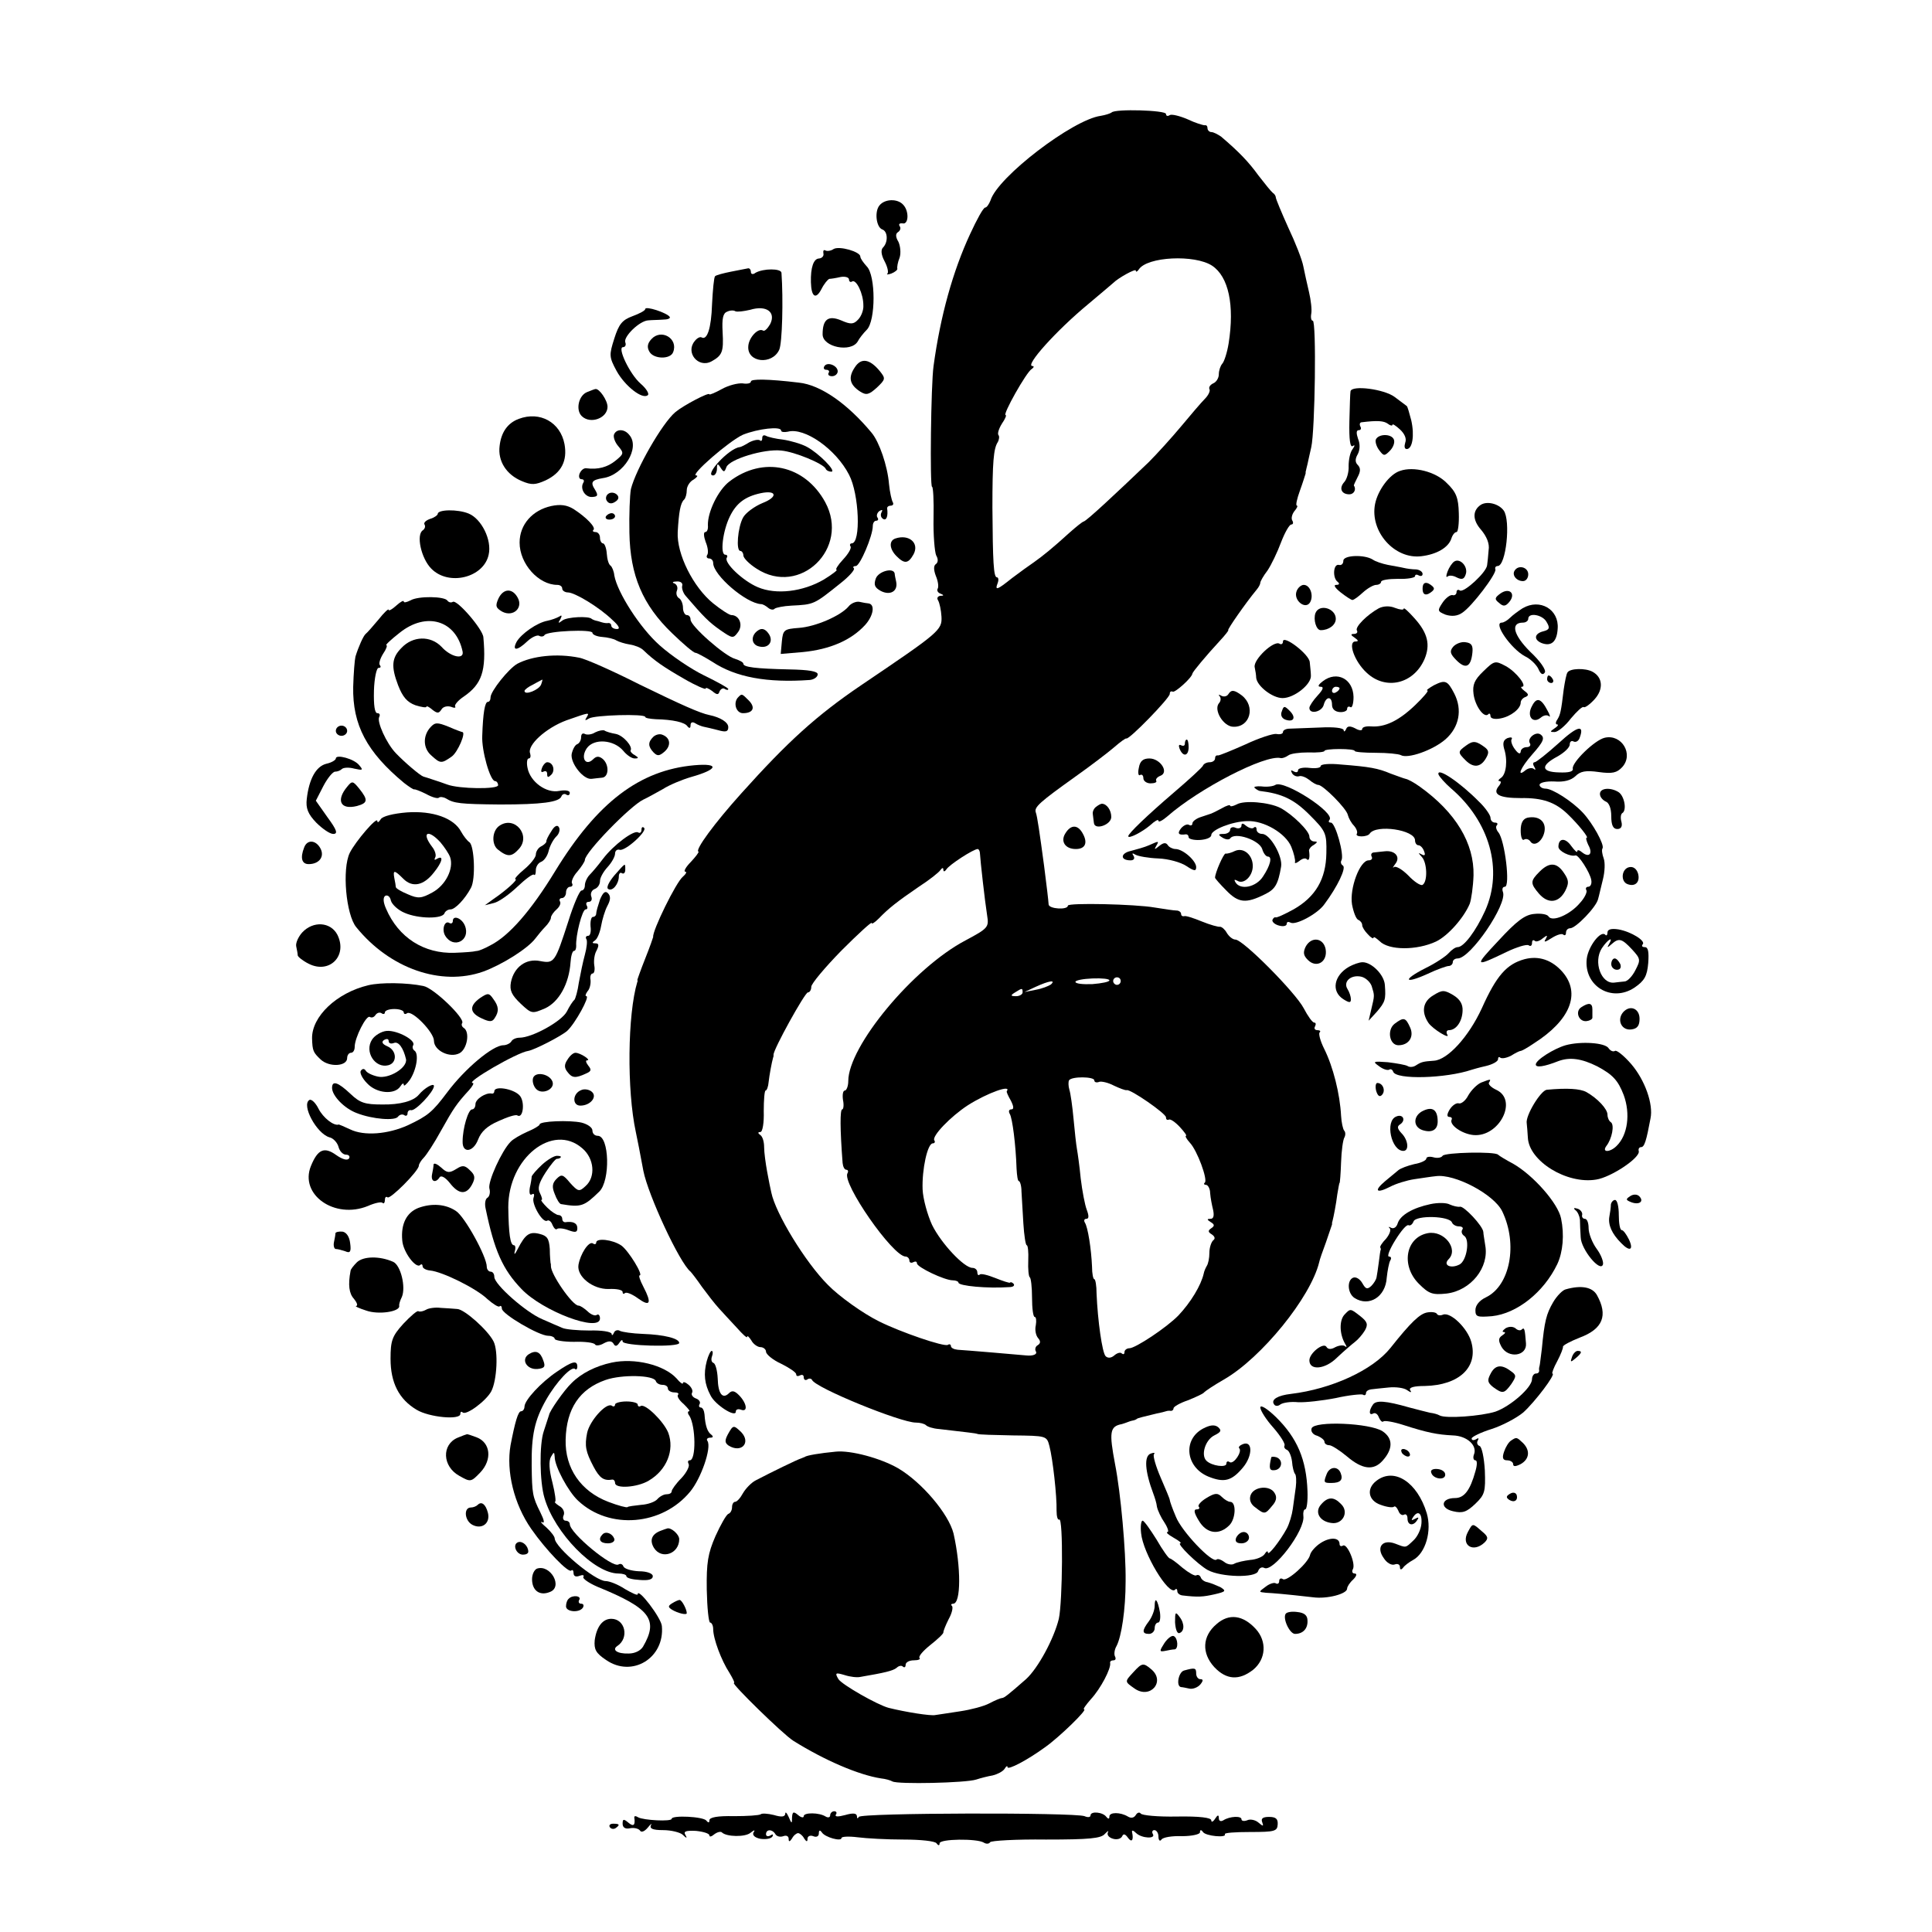 <?xml version="1.0" standalone="no"?>
<!DOCTYPE svg PUBLIC "-//W3C//DTD SVG 20010904//EN"
 "http://www.w3.org/TR/2001/REC-SVG-20010904/DTD/svg10.dtd">
<svg version="1.0" xmlns="http://www.w3.org/2000/svg"
 width="512pt" height="512pt" viewBox="0 0 512 512"
 preserveAspectRatio="xMidYMid meet">
<g transform="translate(0,512) scale(0.1,-0.1)"
fill="#000000" stroke="none">
<path d="M2946 4822 c-4 -3 -17 -7 -29 -9 -74 -10 -273 -162 -292 -224 -4 -10
-10 -19 -14 -19 -5 0 -22 -31 -40 -70 -46 -99 -79 -218 -97 -350 -7 -50 -10
-320 -4 -320 3 0 5 -37 4 -82 -1 -46 3 -91 7 -100 6 -10 5 -19 -1 -23 -6 -4
-6 -15 0 -31 6 -14 8 -29 5 -34 -3 -5 1 -11 7 -13 10 -4 10 -6 0 -6 -7 -1 -10
-6 -6 -12 4 -7 8 -26 9 -43 2 -36 -6 -42 -213 -182 -118 -80 -194 -149 -317
-286 -72 -80 -124 -151 -114 -155 2 -1 -7 -13 -20 -27 -14 -14 -20 -26 -15
-26 5 0 2 -6 -6 -13 -18 -14 -82 -145 -79 -160 0 -1 -9 -27 -21 -57 -12 -30
-21 -56 -21 -57 1 -2 1 -4 0 -5 -26 -86 -28 -287 -4 -398 5 -25 10 -48 20
-103 13 -65 96 -244 125 -267 3 -3 17 -21 30 -40 14 -19 34 -45 45 -57 11 -12
32 -35 48 -52 15 -17 27 -28 27 -24 0 5 5 0 11 -9 5 -10 17 -18 24 -18 8 0 15
-6 15 -12 0 -7 18 -22 40 -32 22 -11 40 -23 40 -28 0 -5 4 -6 10 -3 6 3 10 1
10 -5 0 -6 4 -9 9 -6 5 4 11 3 13 -1 9 -21 235 -113 275 -113 11 0 23 -3 27
-7 4 -4 19 -9 34 -10 76 -9 97 -11 102 -13 3 -2 45 -3 94 -4 89 -1 90 -1 97
-28 9 -34 20 -133 19 -171 0 -16 3 -26 7 -24 11 7 9 -218 -1 -263 -13 -53 -55
-131 -87 -160 -48 -42 -58 -50 -64 -50 -3 0 -18 -6 -33 -14 -15 -8 -50 -17
-77 -21 -28 -4 -57 -9 -66 -10 -12 -3 -80 8 -124 19 -30 8 -123 61 -133 76
-10 17 -8 18 16 11 15 -5 34 -7 42 -5 64 11 86 16 96 24 6 6 14 7 17 3 4 -3 7
-1 7 5 0 7 10 12 22 12 12 0 18 3 15 6 -4 4 9 19 29 35 19 15 35 30 34 33 0 4
6 19 14 35 9 16 12 31 9 35 -4 3 -2 6 3 6 21 0 21 97 1 186 -13 52 -84 136
-147 173 -47 27 -126 48 -165 44 -42 -4 -78 -10 -82 -14 -2 -1 -6 -2 -10 -4
-8 -2 -78 -36 -120 -58 -12 -6 -27 -22 -34 -34 -7 -13 -16 -23 -21 -23 -4 0
-8 -6 -8 -14 0 -8 -4 -16 -10 -18 -5 -2 -20 -28 -34 -59 -20 -46 -24 -70 -23
-142 1 -48 5 -87 9 -87 4 0 8 -8 8 -17 0 -26 22 -84 43 -116 9 -15 15 -27 12
-27 -9 0 130 -136 157 -153 83 -52 174 -91 233 -100 11 -1 25 -5 30 -8 14 -8
195 -4 222 5 12 4 32 9 44 11 12 3 26 10 31 17 4 7 8 10 8 5 0 -9 52 18 100
53 38 27 113 100 103 100 -4 0 5 12 18 27 26 28 54 82 51 96 -1 4 3 7 9 7 5 0
7 4 4 10 -3 5 -2 18 4 28 13 25 24 96 24 172 1 79 -13 234 -28 310 -16 85 -14
100 18 106 4 1 9 3 12 4 3 1 10 4 15 5 6 1 11 3 13 5 2 2 19 6 52 14 11 2 22
5 25 6 3 1 8 2 13 1 4 0 7 3 7 7 0 4 17 14 38 21 20 8 39 17 42 20 3 4 27 20
55 36 98 57 228 216 251 310 1 6 9 29 18 53 8 23 15 44 16 47 0 3 0 6 1 8 3
11 10 47 13 72 3 17 5 30 6 30 1 0 3 25 4 55 1 30 5 60 9 66 3 6 3 14 -1 18
-3 4 -7 21 -8 39 -3 58 -21 130 -45 178 -10 20 -15 39 -12 43 4 3 1 6 -6 6 -7
0 -9 5 -6 10 3 6 2 10 -2 10 -5 0 -17 17 -28 38 -22 42 -161 182 -181 182 -7
0 -17 8 -23 18 -5 9 -13 16 -18 16 -4 -1 -26 5 -48 14 -22 9 -43 16 -47 14 -5
-1 -8 2 -8 6 0 5 -6 9 -12 9 -7 0 -33 4 -58 8 -51 9 -230 13 -230 5 0 -12 -50
-9 -51 3 -1 14 -5 47 -12 102 -12 89 -18 131 -22 142 -5 14 10 27 105 95 41
29 88 65 103 78 16 14 30 24 32 23 7 -4 115 107 115 118 0 6 3 8 8 6 6 -3 51
37 52 48 1 5 36 47 72 86 15 16 25 29 23 29 -4 0 46 72 75 107 6 7 10 15 10
19 0 3 8 18 19 32 10 15 26 48 36 75 10 26 22 47 27 47 5 0 6 5 3 10 -4 6 -1
17 5 25 7 8 10 15 7 15 -4 0 0 18 8 40 8 22 14 42 15 45 0 3 0 6 1 8 0 1 2 9
4 17 2 8 6 29 10 45 10 44 14 335 4 335 -4 0 -6 8 -4 19 2 10 -1 36 -6 57 -5
22 -12 52 -15 68 -3 17 -21 63 -40 103 -18 40 -33 76 -33 80 0 3 -3 9 -8 12
-4 3 -21 24 -38 46 -26 36 -52 63 -99 103 -9 6 -20 12 -26 12 -5 0 -10 5 -10
10 0 6 -3 9 -7 8 -5 0 -25 6 -46 16 -21 9 -42 14 -47 11 -6 -4 -10 -2 -10 3 0
10 -135 14 -144 4z m266 -406 c44 -29 60 -105 44 -206 -4 -25 -12 -49 -17 -54
-5 -6 -9 -18 -9 -28 0 -10 -7 -21 -15 -24 -8 -4 -12 -10 -10 -15 3 -4 -2 -16
-12 -26 -10 -10 -38 -43 -63 -73 -25 -30 -64 -73 -86 -95 -91 -87 -164 -155
-172 -157 -4 -1 -20 -14 -37 -29 -45 -41 -71 -62 -95 -79 -12 -8 -38 -27 -58
-42 -40 -32 -46 -34 -38 -13 3 8 2 15 -2 15 -9 0 -11 41 -12 185 0 120 3 156
14 173 4 7 5 16 2 19 -3 4 1 17 9 30 9 13 13 23 10 23 -9 0 55 114 69 122 6 4
7 8 2 8 -21 0 63 94 149 165 33 28 62 52 65 55 14 14 60 39 60 33 0 -5 4 -3 8
3 22 34 148 40 194 10z m-615 -1558 c1 -19 13 -126 19 -164 5 -31 3 -34 -57
-66 -139 -73 -311 -281 -311 -373 0 -14 -5 -25 -9 -25 -5 0 -7 -11 -5 -25 3
-14 1 -25 -2 -25 -6 0 -6 -51 1 -142 1 -10 5 -18 10 -18 4 0 6 -4 3 -9 -16
-25 120 -221 154 -221 5 0 10 -5 10 -11 0 -5 5 -7 10 -4 6 3 10 2 10 -3 0 -10
73 -45 95 -45 8 0 15 -3 15 -6 0 -9 78 -16 134 -12 11 0 16 4 12 9 -4 4 -8 5
-9 3 -1 -2 -19 4 -39 12 -20 8 -39 13 -42 9 -3 -3 -6 0 -6 6 0 7 -6 12 -13 12
-22 0 -83 65 -107 114 -12 26 -24 69 -25 94 -2 53 13 122 27 122 5 0 7 4 4 8
-7 11 43 63 89 93 52 33 117 56 103 37 -1 -2 4 -13 11 -25 8 -16 8 -23 1 -23
-6 0 -8 -5 -4 -12 7 -11 16 -83 18 -145 1 -18 3 -33 6 -33 3 0 7 -12 7 -27 1
-16 3 -54 5 -85 2 -32 6 -58 9 -58 3 0 5 -18 4 -40 -1 -23 1 -43 4 -45 3 -1 6
-26 6 -54 0 -28 3 -51 7 -51 4 0 5 -10 3 -22 -3 -12 0 -27 6 -34 7 -8 7 -14
-1 -19 -6 -3 -8 -11 -5 -16 5 -8 -7 -13 -26 -11 -9 1 -162 14 -181 15 -10 1
-18 5 -18 10 0 4 -4 6 -8 3 -10 -6 -126 34 -182 62 -41 20 -106 66 -136 97
-60 60 -139 190 -150 245 -2 8 -7 33 -11 55 -4 22 -8 51 -8 65 0 14 -4 28 -10
32 -7 5 -7 8 0 8 6 0 10 25 9 55 0 30 2 55 5 55 3 0 7 10 8 23 2 18 8 51 12
65 1 1 1 4 1 7 -1 13 83 165 91 165 5 0 9 7 9 15 0 8 36 51 80 96 44 44 80 77
80 73 0 -4 8 1 19 12 26 27 49 45 106 84 28 18 53 38 57 44 5 7 8 7 8 1 0 -6
4 -5 8 1 7 12 72 54 83 54 3 0 6 -6 6 -12z m343 -336 c0 -4 -20 -8 -45 -10
-25 -1 -45 1 -45 6 0 4 20 8 45 9 25 1 45 -1 45 -5z m30 -2 c0 -5 -4 -10 -10
-10 -5 0 -10 5 -10 10 0 6 5 10 10 10 6 0 10 -4 10 -10z m-185 -9 c-6 -4 -23
-11 -40 -14 l-30 -6 30 14 c35 16 54 19 40 6z m-75 -21 c0 -5 -8 -10 -17 -10
-15 0 -16 2 -3 10 19 12 20 12 20 0z m190 -233 c0 -5 6 -7 13 -4 6 2 24 -2 39
-10 15 -7 30 -13 34 -12 10 3 104 -62 104 -72 0 -6 3 -8 8 -6 4 2 17 -7 29
-20 12 -13 19 -23 16 -23 -3 0 1 -8 10 -18 20 -21 48 -98 40 -106 -4 -3 -2 -6
3 -6 5 0 11 -10 11 -22 1 -13 5 -33 8 -45 3 -15 1 -23 -7 -23 -10 0 -10 -2 1
-9 10 -6 10 -10 1 -16 -9 -6 -9 -10 1 -16 9 -6 10 -12 4 -16 -5 -5 -10 -19
-10 -33 0 -14 -3 -29 -7 -35 -3 -5 -7 -14 -8 -20 -7 -31 -34 -76 -67 -111 -31
-32 -114 -87 -130 -87 -7 0 -13 -5 -13 -10 0 -6 -3 -7 -7 -4 -3 4 -12 2 -20
-5 -8 -7 -17 -8 -23 -2 -9 9 -21 94 -24 166 0 21 -3 38 -6 38 -3 0 -6 15 -6
33 -2 47 -11 105 -19 117 -3 5 -2 10 4 10 7 0 7 8 1 24 -5 13 -12 50 -16 83
-3 32 -8 67 -10 78 -2 11 -6 47 -9 80 -3 33 -8 68 -11 77 -3 10 -3 21 -1 25 7
11 67 10 67 0z"/>
<path d="M2331 4576 c-14 -16 -9 -58 7 -64 15 -5 16 -34 2 -48 -6 -6 -5 -19 4
-36 8 -15 11 -29 8 -33 -4 -3 1 -3 10 0 10 4 17 10 16 13 -1 4 1 17 6 29 4 12
2 31 -3 42 -8 13 -8 22 -1 26 6 4 8 11 4 16 -3 5 0 8 8 7 16 -4 18 33 1 50
-15 16 -48 15 -62 -2z"/>
<path d="M2209 4460 c-7 -5 -17 -6 -21 -4 -5 3 -7 0 -6 -7 2 -7 -3 -13 -11
-14 -15 0 -23 -24 -22 -63 1 -39 13 -47 28 -18 7 14 17 26 21 27 4 0 17 2 30
5 12 2 22 -1 22 -7 0 -5 4 -8 8 -5 11 7 30 -32 30 -63 1 -13 -6 -30 -14 -38
-12 -13 -20 -13 -45 -2 -34 14 -49 3 -49 -37 0 -34 75 -49 93 -19 4 8 15 22
24 31 24 24 24 144 0 168 -9 10 -17 21 -17 26 0 13 -56 29 -71 20z"/>
<path d="M1937 4400 c-20 -4 -39 -9 -42 -12 -3 -3 -6 -36 -8 -74 -2 -64 -13
-97 -28 -88 -4 2 -12 -2 -18 -10 -25 -30 9 -72 44 -54 29 16 33 25 30 78 -2
36 1 50 12 54 8 4 18 4 22 1 5 -2 22 0 39 4 43 13 69 -6 53 -38 -7 -12 -15
-20 -19 -17 -13 8 -38 -19 -39 -42 -3 -43 63 -50 82 -9 8 17 11 133 6 204 -1
12 -48 12 -69 0 -6 -5 -12 -4 -12 2 0 6 -3 10 -7 10 -5 -1 -25 -5 -46 -9z"/>
<path d="M1710 4301 c0 -4 -15 -12 -34 -19 -27 -10 -36 -21 -48 -59 -14 -44
-14 -49 6 -86 22 -40 69 -77 83 -64 4 4 -5 18 -19 30 -29 25 -63 97 -47 97 6
0 9 6 6 13 -5 15 38 57 61 58 9 1 27 1 39 2 12 0 20 3 18 7 -7 11 -65 30 -65
21z"/>
<path d="M1726 4221 c-10 -11 -12 -21 -5 -33 11 -20 56 -21 63 -1 14 36 -32
63 -58 34z"/>
<path d="M2265 4146 c-18 -27 -13 -46 15 -64 16 -10 23 -8 44 11 23 22 23 24
8 43 -27 33 -50 37 -67 10z"/>
<path d="M2185 4150 c-4 -6 -1 -10 5 -10 6 0 9 -4 6 -8 -3 -5 1 -9 9 -9 8 0
15 6 15 13 0 15 -27 26 -35 14z"/>
<path d="M1990 4109 c0 -5 -10 -7 -22 -5 -13 1 -37 -5 -55 -15 -18 -10 -33
-16 -33 -14 0 7 -70 -30 -90 -47 -35 -29 -105 -152 -118 -204 -3 -16 -5 -68
-4 -116 2 -113 35 -191 113 -266 30 -29 57 -52 62 -52 4 0 24 -11 45 -24 62
-41 145 -56 258 -48 11 1 21 8 21 15 0 8 -23 12 -76 13 -89 2 -121 6 -121 15
0 4 -10 9 -22 13 -27 7 -118 87 -118 104 0 7 -4 12 -10 12 -5 0 -10 9 -10 19
0 11 -5 23 -11 26 -6 4 -8 13 -5 20 3 8 0 16 -7 19 -7 2 -4 5 6 5 10 1 17 -4
15 -11 -2 -6 2 -19 9 -27 48 -56 62 -70 92 -91 32 -22 34 -23 47 -5 14 19 3
45 -18 45 -5 0 -27 14 -48 31 -53 43 -97 131 -94 189 3 52 7 77 17 86 4 4 7
15 7 25 0 10 8 23 18 28 9 6 13 11 7 11 -18 0 88 92 124 108 40 16 101 23 101
11 0 -4 8 -5 18 -3 44 12 127 -46 162 -114 27 -51 32 -182 7 -182 -4 0 -6 -4
-3 -8 3 -5 -6 -20 -20 -35 -14 -15 -21 -27 -17 -27 4 0 -11 -12 -34 -26 -55
-32 -126 -41 -175 -20 -40 17 -90 65 -82 78 3 4 1 8 -4 8 -14 0 -7 62 12 101
17 35 40 53 82 62 43 9 46 -10 5 -26 -22 -9 -46 -27 -52 -39 -14 -26 -19 -88
-7 -88 4 0 8 -6 8 -12 0 -7 16 -23 35 -35 115 -75 248 54 182 176 -54 99 -165
123 -254 55 -30 -23 -58 -81 -57 -116 1 -10 -2 -18 -7 -18 -5 0 -4 -12 1 -26
6 -14 8 -30 4 -35 -3 -5 0 -9 5 -9 6 0 11 -5 11 -12 0 -32 87 -107 127 -109 5
0 13 -5 19 -10 6 -5 14 -6 17 -2 4 3 24 7 44 8 61 3 60 3 130 59 23 18 39 36
36 40 -4 3 -1 6 5 6 11 0 45 80 45 106 0 8 4 14 9 14 5 0 7 4 3 9 -3 5 0 13 6
17 7 4 9 3 5 -4 -3 -6 -2 -13 4 -17 9 -6 14 7 11 28 0 4 4 7 10 7 5 0 8 4 5 9
-3 5 -8 27 -10 48 -4 49 -26 112 -46 136 -64 77 -135 127 -193 133 -83 10
-127 10 -127 3z"/>
<path d="M1556 4081 c-23 -9 -31 -48 -14 -64 23 -22 68 -5 68 25 0 17 -22 49
-32 47 -2 0 -12 -4 -22 -8z"/>
<path d="M3579 4083 c-1 -5 -2 -40 -3 -80 -1 -48 2 -70 9 -65 6 4 6 1 -1 -9
-6 -8 -10 -27 -10 -44 1 -16 -5 -36 -12 -43 -14 -16 -7 -32 14 -32 12 0 19 13
12 23 -1 1 4 11 10 23 8 15 8 24 0 32 -7 7 -7 16 0 28 6 11 7 27 1 41 -5 15
-5 23 2 23 6 0 7 5 4 10 -3 6 -1 11 4 11 41 5 58 4 69 -4 6 -5 12 -6 12 -3 0
4 9 -2 20 -12 13 -12 18 -25 14 -35 -3 -10 -2 -17 4 -17 15 0 21 36 12 76 -5
19 -10 37 -12 38 -1 1 -16 12 -32 24 -28 21 -114 32 -117 15z"/>
<path d="M1375 4010 c-30 -11 -47 -36 -51 -72 -5 -40 18 -76 59 -93 26 -11 36
-10 63 2 42 20 58 52 50 96 -11 58 -65 88 -121 67z"/>
<path d="M1627 3968 c-2 -7 3 -21 12 -31 15 -18 14 -20 -8 -38 -21 -17 -46
-24 -77 -20 -7 1 -14 -5 -18 -14 -3 -8 -1 -15 5 -15 6 0 8 -4 5 -9 -10 -16 5
-40 24 -38 14 1 16 4 7 19 -13 20 -9 26 21 31 55 8 99 80 70 114 -13 17 -35
17 -41 1z"/>
<path d="M2020 3959 c0 -7 -3 -9 -6 -6 -4 3 -16 1 -28 -5 -11 -7 -23 -13 -26
-13 -28 -3 -95 -75 -70 -75 5 0 10 8 10 18 0 14 2 15 10 2 8 -12 10 -12 15 2
8 21 100 49 145 44 36 -3 112 -35 118 -48 2 -5 9 -8 15 -8 15 0 -33 49 -65 66
-15 8 -43 16 -63 19 -19 2 -40 7 -45 10 -6 3 -10 1 -10 -6z"/>
<path d="M3646 3955 c-2 -6 2 -19 9 -28 12 -16 14 -16 28 -2 9 9 14 22 11 30
-6 16 -41 16 -48 0z"/>
<path d="M3710 3872 c-28 -9 -59 -52 -66 -88 -14 -73 52 -147 123 -138 41 5
71 23 79 46 3 10 9 18 14 18 4 0 7 23 6 50 -1 41 -7 56 -32 80 -29 30 -88 45
-124 32z"/>
<path d="M1613 3812 c-7 -4 -9 -13 -5 -19 5 -8 13 -9 22 -3 10 6 11 13 5 19
-6 6 -16 7 -22 3z"/>
<path d="M1461 3779 c-50 -11 -84 -49 -84 -97 0 -56 50 -112 100 -112 7 0 13
-4 13 -10 0 -5 7 -10 15 -10 18 0 83 -39 118 -73 18 -16 21 -24 12 -24 -8 0
-15 4 -15 9 0 4 -3 7 -7 7 -5 -1 -11 0 -15 1 -5 1 -12 4 -18 5 -5 1 -11 4 -12
5 -8 8 -65 5 -77 -4 -12 -9 -13 -8 -6 3 5 10 4 12 -3 7 -7 -4 -21 -9 -31 -11
-28 -5 -70 -35 -82 -56 -13 -25 2 -24 29 2 12 11 26 17 31 14 5 -3 12 -2 14 2
7 11 127 16 127 6 0 -5 12 -10 26 -11 14 -1 31 -5 37 -9 7 -4 23 -9 36 -11 13
-2 29 -8 36 -15 29 -28 54 -45 108 -76 31 -18 57 -29 57 -26 0 4 7 1 17 -6 13
-11 17 -11 20 -1 3 6 9 10 14 6 5 -3 9 -3 9 0 0 3 -29 19 -64 36 -35 17 -88
53 -118 80 -52 46 -112 140 -120 185 -1 11 -6 23 -10 26 -5 3 -9 17 -10 32 -1
15 -6 27 -10 27 -4 0 -8 7 -8 15 0 8 -5 15 -12 15 -6 0 -9 3 -5 6 6 7 -19 33
-53 55 -18 11 -35 13 -59 8z"/>
<path d="M3924 3782 c-22 -15 -22 -40 1 -66 15 -18 23 -37 20 -54 -1 -15 -3
-33 -4 -40 -2 -19 -61 -73 -72 -67 -5 4 -9 1 -9 -4 0 -6 -5 -10 -11 -8 -6 1
-18 -8 -26 -20 -14 -21 -14 -23 8 -32 16 -5 31 -4 44 5 26 17 91 103 88 115
-2 5 1 9 6 9 22 0 35 120 16 147 -13 18 -44 26 -61 15z"/>
<path d="M1160 3758 c0 -3 -9 -10 -20 -13 -11 -4 -18 -10 -15 -15 3 -5 1 -11
-4 -15 -19 -11 -5 -75 22 -102 46 -47 139 -24 152 37 9 39 -19 95 -53 109 -29
12 -82 11 -82 -1z"/>
<path d="M1606 3752 c-3 -5 1 -9 9 -9 8 0 15 4 15 9 0 4 -4 8 -9 8 -6 0 -12
-4 -15 -8z"/>
<path d="M2373 3693 c-18 -6 -16 -28 3 -47 21 -21 31 -20 45 5 16 30 -12 54
-48 42z"/>
<path d="M3560 3634 c0 -8 -5 -13 -12 -11 -15 3 -17 -35 -3 -45 6 -5 4 -8 -4
-8 -8 0 -3 -8 12 -20 14 -11 28 -20 31 -20 4 0 16 9 28 20 12 11 28 20 35 20
7 0 13 4 13 8 0 5 20 8 45 8 25 -1 45 3 45 7 0 5 5 5 10 2 6 -3 10 -1 10 4 0
6 -8 11 -17 12 -10 0 -25 2 -33 4 -8 2 -27 5 -42 8 -15 3 -33 9 -40 14 -22 14
-78 12 -78 -3z"/>
<path d="M3854 3632 c-6 -4 -14 -16 -18 -27 -4 -11 -4 -16 0 -13 4 4 15 3 24
-2 14 -7 20 -5 24 7 8 20 -14 45 -30 35z"/>
<path d="M4014 3608 c-8 -12 5 -28 22 -28 8 0 14 8 14 18 0 19 -26 26 -36 10z"/>
<path d="M2321 3587 c-6 -17 -3 -24 13 -33 25 -13 46 -1 41 24 -2 9 -4 19 -4
22 -3 17 -43 6 -50 -13z"/>
<path d="M3770 3560 c0 -13 5 -18 15 -14 8 4 15 10 15 14 0 4 -7 10 -15 14
-10 4 -15 -1 -15 -14z"/>
<path d="M3436 3553 c-9 -24 24 -50 36 -29 10 18 0 46 -17 46 -7 0 -16 -8 -19
-17z"/>
<path d="M1321 3534 c-9 -20 -7 -25 10 -35 29 -15 56 10 41 37 -14 26 -38 25
-51 -2z"/>
<path d="M3976 3547 c-15 -11 -16 -15 -3 -25 11 -10 17 -9 27 3 18 22 0 39
-24 22z"/>
<path d="M1088 3529 c-10 -5 -18 -7 -18 -3 0 4 -9 -1 -20 -11 -11 -10 -20 -15
-20 -11 0 4 -12 -7 -27 -26 -15 -18 -30 -35 -34 -38 -6 -5 -19 -34 -27 -60 -2
-8 -5 -44 -6 -80 -2 -101 36 -173 135 -255 13 -10 25 -18 27 -17 1 1 15 -4 31
-12 16 -9 31 -13 34 -10 3 3 12 2 19 -2 21 -13 37 -15 143 -16 110 0 158 6
163 22 2 5 8 8 13 4 5 -3 9 -1 9 5 0 6 -12 8 -28 5 -34 -7 -77 24 -84 61 -3
14 -1 25 3 25 5 0 6 6 4 13 -9 22 42 68 96 88 63 22 62 22 53 7 -5 -8 -3 -8 7
-2 14 9 149 13 149 4 0 -3 12 -5 28 -6 45 -1 77 -8 84 -19 5 -6 8 -5 8 3 0 8
5 10 13 5 6 -4 17 -8 22 -9 6 -1 22 -5 38 -9 21 -6 27 -4 27 8 0 13 -21 26
-50 32 -25 5 -74 27 -185 81 -71 36 -143 68 -160 71 -59 12 -124 5 -164 -16
-23 -13 -71 -73 -71 -89 0 -7 -3 -12 -7 -12 -8 0 -13 -29 -15 -90 -2 -39 21
-120 34 -120 4 0 8 -5 8 -11 0 -11 -103 -10 -135 2 -11 4 -28 10 -38 13 -9 3
-21 7 -25 8 -9 3 -49 37 -73 62 -25 26 -51 84 -44 96 3 6 1 10 -5 10 -7 0 -10
21 -9 60 1 33 7 60 12 60 6 0 7 3 4 7 -4 3 0 17 8 30 9 13 12 23 9 23 -4 0 12
15 35 33 71 57 150 33 167 -50 4 -22 -32 -14 -56 13 -29 30 -76 29 -106 -3
-26 -26 -28 -49 -9 -99 12 -31 24 -45 46 -53 16 -5 29 -7 29 -4 0 3 7 0 16 -8
13 -10 17 -10 24 1 4 7 15 10 25 7 9 -4 14 -3 11 1 -2 4 8 16 23 26 48 33 60
68 52 157 -1 21 -70 101 -81 94 -5 -3 -11 -1 -14 3 -7 12 -78 13 -98 1z m346
-223 c-5 -14 -44 -30 -44 -17 0 3 10 11 23 17 12 7 23 12 24 13 1 0 0 -5 -3
-13z"/>
<path d="M2249 3513 c-21 -25 -88 -54 -132 -57 -39 -3 -42 -5 -45 -36 l-3 -33
59 5 c71 7 127 31 164 71 23 25 28 56 9 58 -3 0 -14 2 -23 4 -9 2 -23 -4 -29
-12z"/>
<path d="M3654 3508 c-31 -17 -64 -50 -58 -59 3 -5 -1 -9 -8 -9 -9 0 -9 -3 2
-10 10 -7 11 -10 2 -10 -21 0 -3 -53 30 -83 50 -47 124 -30 153 36 16 38 9 69
-26 108 -16 18 -29 30 -29 26 0 -4 -10 -3 -23 2 -14 6 -31 5 -43 -1z"/>
<path d="M4035 3508 c-11 -7 -26 -18 -33 -25 -7 -7 -17 -13 -22 -13 -24 0 24
-69 61 -89 15 -7 31 -23 36 -34 6 -14 12 -17 17 -9 4 6 -12 30 -39 55 -44 44
-53 77 -19 77 8 0 14 5 14 10 0 18 39 11 49 -9 9 -15 7 -20 -9 -24 -24 -6 -26
-22 -5 -31 26 -10 41 3 43 38 4 51 -47 81 -93 54z"/>
<path d="M3486 3495 c-6 -17 2 -45 14 -45 22 0 40 14 40 30 0 28 -44 41 -54
15z"/>
<path d="M2010 3450 c-21 -13 -20 -38 1 -43 26 -7 41 14 25 35 -8 11 -17 14
-26 8z"/>
<path d="M3400 3420 c0 -6 -4 -9 -9 -6 -15 10 -70 -42 -66 -62 2 -9 4 -22 4
-28 2 -22 43 -54 70 -54 31 0 77 37 75 60 0 8 -2 24 -3 35 -1 21 -71 74 -71
55z"/>
<path d="M3851 3406 c-10 -12 -8 -19 9 -36 24 -24 38 -18 42 20 2 19 -2 26
-18 28 -11 2 -26 -4 -33 -12z"/>
<path d="M3931 3341 c-24 -23 -29 -36 -26 -60 4 -32 28 -65 39 -54 3 4 6 1 6
-5 0 -6 11 -9 26 -6 28 5 54 26 54 42 0 6 6 13 13 15 9 4 8 8 -3 16 -8 6 -11
11 -7 11 16 0 -15 40 -43 55 -28 15 -30 14 -59 -14z"/>
<path d="M4154 3338 c-3 -4 -7 -25 -10 -45 -7 -59 -9 -67 -17 -80 -5 -7 -5
-13 0 -13 4 0 1 -5 -7 -10 -13 -9 -13 -10 0 -10 8 0 28 16 43 36 16 19 31 33
34 30 3 -2 15 6 28 20 25 27 23 59 -5 74 -19 10 -59 9 -66 -2z"/>
<path d="M3506 3315 c-13 -10 -15 -15 -6 -15 9 0 6 -8 -8 -23 -12 -13 -22 -28
-22 -33 0 -18 33 -11 38 8 6 23 22 24 22 0 0 -11 8 -18 20 -19 11 -1 20 3 20
8 0 6 4 8 9 5 4 -3 8 9 8 27 -1 48 -44 70 -81 42z m44 -19 c0 -3 -4 -8 -10
-11 -5 -3 -10 -1 -10 4 0 6 5 11 10 11 6 0 10 -2 10 -4z"/>
<path d="M4100 3320 c0 -5 5 -10 11 -10 5 0 7 5 4 10 -3 6 -8 10 -11 10 -2 0
-4 -4 -4 -10z"/>
<path d="M3800 3304 c-14 -8 -22 -14 -17 -14 4 0 -11 -18 -33 -39 -43 -41 -80
-59 -117 -56 -13 1 -23 -2 -23 -7 0 -5 -9 -4 -19 2 -14 7 -21 6 -24 -3 -3 -6
-6 -7 -6 -2 -1 6 -26 9 -63 7 -35 -1 -71 -3 -80 -3 -10 0 -18 -4 -18 -9 0 -5
-8 -7 -18 -5 -9 1 -46 -11 -82 -28 -36 -16 -68 -29 -72 -29 -5 1 -8 -2 -8 -8
0 -5 -6 -10 -14 -10 -8 0 -16 -4 -18 -9 -1 -4 -37 -37 -78 -72 -70 -60 -120
-108 -120 -115 0 -8 37 11 58 29 12 11 22 17 22 12 0 -5 10 0 23 11 84 74 260
165 301 155 4 -1 13 2 20 7 6 5 30 8 53 8 24 -1 43 1 43 4 0 3 18 5 40 5 22 0
40 -2 40 -5 0 -3 25 -5 56 -5 31 0 60 -3 66 -6 18 -11 86 13 119 42 36 32 45
78 23 121 -18 35 -24 37 -54 22z"/>
<path d="M3255 3280 c-4 -6 -12 -7 -18 -4 -7 4 -9 4 -5 -1 4 -4 4 -13 -2 -19
-14 -18 12 -61 38 -62 45 -2 60 54 23 83 -20 15 -28 16 -36 3z"/>
<path d="M1957 3273 c-15 -14 -7 -43 12 -43 27 0 34 15 15 34 -18 18 -18 18
-27 9z"/>
<path d="M4060 3249 c-15 -27 2 -48 23 -31 8 7 17 8 22 4 4 -4 3 3 -4 15 -17
33 -29 36 -41 12z"/>
<path d="M3397 3235 c-4 -9 -1 -18 9 -22 22 -8 30 5 12 23 -14 14 -16 14 -21
-1z"/>
<path d="M1141 3193 c-21 -23 -20 -56 2 -75 24 -22 27 -22 54 -3 16 11 39 65
28 65 -1 0 -18 6 -36 14 -30 12 -36 12 -48 -1z"/>
<path d="M890 3183 c0 -7 7 -13 15 -13 8 0 15 6 15 13 0 8 -7 14 -15 14 -8 0
-15 -6 -15 -14z"/>
<path d="M4130 3150 c-30 -27 -59 -50 -63 -50 -5 0 -5 -6 -1 -12 4 -7 4 -10
-1 -6 -4 4 -14 3 -22 -3 -25 -21 -13 7 17 41 31 35 35 45 22 54 -13 8 -35 -11
-28 -23 4 -6 0 -11 -8 -11 -9 0 -16 -6 -16 -12 -1 -8 -7 -5 -15 6 -8 10 -12
23 -9 27 3 5 -2 6 -11 3 -11 -5 -13 -13 -9 -28 10 -30 6 -69 -9 -78 -6 -4 -8
-8 -3 -8 5 0 4 -6 -2 -13 -18 -22 1 -32 58 -32 58 1 92 -11 125 -43 28 -27 56
-62 50 -62 -3 0 -1 -8 4 -19 13 -23 3 -35 -16 -20 -7 6 -13 8 -13 3 0 -5 -7 2
-16 14 -16 23 -34 21 -34 -2 0 -12 32 -27 45 -23 8 3 39 -46 42 -65 2 -10 -2
-18 -8 -18 -5 0 -8 -4 -5 -9 3 -4 -4 -20 -17 -34 -26 -31 -73 -51 -83 -36 -3
6 -20 9 -38 7 -25 -2 -47 -19 -95 -71 -65 -69 -64 -71 21 -30 27 13 53 21 59
18 5 -4 9 -1 9 6 0 7 3 9 7 6 3 -4 13 -1 21 6 13 10 14 9 8 -2 -6 -9 -1 -8 16
3 14 9 28 13 31 9 4 -3 7 -1 7 5 0 7 5 12 11 12 15 0 69 56 74 77 3 10 8 34
13 53 5 20 6 44 2 55 -4 11 -6 23 -3 27 5 10 -26 66 -52 94 -29 31 -81 64 -99
64 -9 0 -16 5 -16 10 0 6 17 10 39 9 26 -2 44 3 56 14 13 13 27 16 62 11 36
-5 48 -2 62 13 31 34 -1 88 -46 78 -27 -6 -88 -66 -85 -82 2 -8 -11 -11 -36
-10 -48 1 -50 18 -5 42 18 10 33 24 33 32 0 8 5 11 10 8 6 -3 13 1 16 9 14 37
-5 33 -56 -14z"/>
<path d="M1577 3179 c-9 -6 -22 -7 -27 -4 -6 3 -10 0 -10 -9 0 -8 -5 -16 -10
-18 -6 -2 -12 -13 -15 -26 -4 -24 31 -69 53 -66 6 1 19 2 27 3 19 1 20 35 2
50 -10 8 -17 7 -25 -1 -20 -20 -34 4 -17 29 19 27 72 23 97 -7 9 -11 22 -20
30 -20 11 0 11 2 0 9 -8 4 -12 10 -11 12 7 10 -19 40 -39 44 -12 2 -26 6 -30
9 -4 2 -15 0 -25 -5z"/>
<path d="M1731 3167 c-14 -14 -14 -25 1 -41 10 -10 15 -10 29 2 18 16 16 37
-6 45 -7 3 -18 0 -24 -6z"/>
<path d="M3140 3149 c0 -5 -4 -7 -10 -4 -6 3 -7 -1 -4 -9 9 -23 24 -20 24 4 0
11 -2 20 -5 20 -3 0 -5 -5 -5 -11z"/>
<path d="M3885 3144 c-22 -16 -22 -18 -1 -39 20 -20 39 -19 53 4 9 15 9 21 0
29 -25 19 -33 20 -52 6z"/>
<path d="M890 3110 c0 -4 -11 -11 -25 -14 -28 -7 -46 -41 -52 -93 -3 -25 3
-40 25 -63 16 -16 36 -30 45 -30 13 0 10 10 -15 44 l-31 44 20 39 c11 21 25
38 31 38 6 0 14 3 18 7 4 4 19 5 33 1 23 -5 24 -4 13 9 -13 17 -62 30 -62 18z"/>
<path d="M3018 3085 c-3 -13 -1 -22 3 -19 5 3 9 -1 9 -8 0 -8 9 -14 19 -14 11
0 18 3 15 7 -2 4 3 10 11 13 24 9 0 46 -29 46 -17 0 -25 -7 -28 -25z"/>
<path d="M1436 3084 c-3 -8 -2 -12 4 -9 6 3 10 1 10 -6 0 -10 3 -10 11 -2 11
11 5 33 -11 33 -4 0 -11 -7 -14 -16z"/>
<path d="M1840 3092 c-145 -13 -257 -98 -369 -281 -64 -105 -122 -171 -171
-196 -16 -9 -32 -15 -35 -15 -3 0 -6 -1 -7 -1 -2 -1 -25 -3 -53 -4 -81 -3
-149 40 -182 117 -8 18 -8 30 -2 34 6 3 13 -2 15 -13 3 -10 19 -25 36 -32 36
-16 101 -17 106 -1 2 5 9 10 16 10 12 0 38 27 54 57 13 23 9 112 -4 121 -6 4
-16 17 -22 28 -19 36 -75 56 -144 51 -36 -3 -64 -10 -69 -18 -5 -8 -9 -10 -9
-5 0 14 -58 -54 -73 -84 -21 -43 -10 -164 17 -197 89 -110 225 -157 336 -118
50 18 118 61 138 87 7 9 19 24 27 32 8 8 15 19 15 24 0 5 7 15 15 22 8 7 12
16 9 21 -3 5 0 9 5 9 6 0 11 7 11 15 0 8 5 15 11 15 5 0 8 4 5 9 -3 4 3 19 14
31 11 13 20 27 20 31 0 20 121 144 155 160 11 5 34 18 52 28 17 11 51 25 75
32 71 20 76 37 8 31z m-673 -204 c11 -13 23 -31 26 -40 10 -30 -12 -74 -47
-93 -29 -16 -38 -17 -65 -5 -17 7 -31 15 -32 19 0 3 -2 14 -4 24 -4 22 0 22
24 -2 24 -24 54 -18 81 17 22 27 27 47 8 36 -6 -4 -8 -3 -5 3 4 6 0 19 -8 29
-29 38 -11 48 22 12z"/>
<path d="M3500 3090 c0 -5 -13 -7 -30 -5 -16 2 -30 -1 -30 -6 0 -6 -5 -7 -12
-3 -7 4 -8 3 -4 -5 4 -7 13 -10 19 -8 6 2 18 -3 27 -10 8 -7 19 -13 23 -13 12
1 76 -63 79 -80 2 -8 9 -21 16 -28 7 -8 10 -17 8 -21 -7 -10 28 -10 34 0 17
25 120 10 120 -18 0 -7 4 -13 9 -13 5 0 12 -7 15 -16 4 -10 2 -13 -7 -8 -9 5
-9 4 1 -7 14 -15 16 -65 2 -74 -5 -3 -22 8 -38 25 -16 16 -33 26 -38 22 -4 -4
-3 0 4 9 14 18 -1 36 -28 33 -8 -1 -21 -2 -28 -3 -7 0 -10 -5 -7 -11 3 -5 0
-10 -8 -10 -23 0 -51 -74 -44 -117 4 -21 11 -39 17 -41 5 -2 10 -8 10 -14 0
-5 7 -16 15 -24 8 -9 15 -13 15 -9 0 4 7 -1 16 -9 24 -25 99 -25 150 -1 31 15
73 62 89 100 4 11 9 45 10 75 2 85 -47 167 -142 235 -15 11 -32 20 -38 21 -5
1 -23 8 -40 14 -33 14 -55 18 -132 24 -29 3 -53 1 -53 -4z"/>
<path d="M3812 3068 c2 -6 17 -23 33 -37 103 -88 139 -216 91 -324 -25 -55
-57 -97 -73 -97 -6 0 -16 -7 -24 -16 -7 -8 -35 -27 -62 -40 -61 -31 -56 -43 6
-15 25 12 51 21 56 21 6 0 11 5 11 10 0 6 6 10 13 10 34 0 132 144 120 176 -3
8 -1 14 5 14 15 0 0 123 -17 144 -6 7 -8 16 -4 19 3 4 1 7 -5 7 -7 0 -12 6
-12 13 0 6 -13 26 -30 42 -50 51 -112 93 -108 73z"/>
<path d="M920 3035 c-30 -36 -18 -62 26 -51 29 8 30 16 6 46 -17 21 -19 21
-32 5z"/>
<path d="M3380 3040 c-6 -4 -23 -6 -37 -4 -13 1 -22 -1 -18 -4 4 -4 10 -7 13
-8 59 -7 91 -22 132 -63 44 -44 46 -49 45 -102 -1 -69 -29 -116 -87 -149 -24
-13 -45 -23 -48 -21 -2 1 -6 -2 -8 -7 -1 -5 6 -12 18 -15 11 -3 20 -1 20 5 0
5 4 6 10 3 13 -8 72 23 90 49 35 47 58 96 49 102 -5 3 -7 9 -4 14 8 14 -16
100 -28 100 -6 0 -7 3 -4 7 18 18 -120 107 -143 93z"/>
<path d="M4240 3016 c0 -8 7 -16 15 -20 9 -3 15 -18 15 -39 0 -24 5 -34 16
-34 10 0 14 7 11 19 -3 10 -2 20 2 23 13 7 6 46 -10 56 -21 13 -49 11 -49 -5z"/>
<path d="M3277 2988 c-10 -5 -17 -6 -17 -3 0 3 -10 0 -22 -7 -13 -7 -25 -13
-28 -14 -3 -1 -15 -5 -27 -9 -13 -4 -23 -12 -23 -17 0 -5 -4 -7 -9 -4 -5 3
-14 -1 -21 -9 -11 -14 -7 -19 13 -16 4 0 7 -3 7 -8 0 -4 13 -8 30 -7 16 1 30
6 30 13 0 14 55 36 95 37 44 2 102 -32 117 -68 7 -17 11 -35 10 -40 -2 -5 3
-4 11 2 8 7 17 9 20 5 6 -6 9 4 6 23 0 4 5 11 13 15 10 7 10 9 1 9 -7 0 -13 6
-13 13 0 15 -45 59 -77 76 -30 15 -96 21 -116 9z"/>
<path d="M2905 2982 c-6 -4 -10 -13 -9 -19 1 -7 2 -18 3 -24 2 -20 46 -5 46
16 0 18 -12 35 -25 35 -3 0 -10 -4 -15 -8z"/>
<path d="M4048 2953 c-12 -3 -18 -14 -18 -34 0 -17 4 -28 9 -24 5 3 12 1 16
-4 10 -17 33 -1 38 25 5 27 -15 43 -45 37z"/>
<path d="M1324 2932 c-20 -13 -22 -49 -5 -63 26 -21 37 -20 56 1 33 36 -11 89
-51 62z"/>
<path d="M1461 2917 c-8 -12 -14 -24 -13 -27 0 -3 -6 -9 -14 -13 -8 -4 -14
-14 -14 -22 0 -7 -14 -25 -31 -39 -17 -14 -27 -26 -23 -26 8 0 -25 -30 -59
-53 l-22 -16 24 6 c13 3 41 23 62 43 21 20 41 35 44 32 3 -3 5 2 5 12 0 9 6
19 14 22 8 3 17 16 20 29 3 13 12 30 20 38 8 7 11 19 7 25 -4 7 -12 3 -20 -11z"/>
<path d="M3290 2932 c0 -6 -7 -9 -15 -6 -8 4 -15 1 -15 -5 0 -6 -8 -11 -17
-11 -15 0 -16 -2 -3 -10 8 -5 17 -6 20 -2 12 18 77 -4 85 -28 3 -11 10 -20 15
-20 12 0 7 -23 -13 -53 -18 -28 -60 -37 -73 -15 -4 7 -3 8 5 4 17 -11 41 12
41 39 0 29 -24 50 -47 40 -10 -5 -21 -8 -25 -7 -5 1 -28 -51 -28 -64 0 -2 13
-17 30 -34 32 -33 52 -35 102 -10 27 13 35 26 43 73 5 27 -29 87 -50 87 -8 0
-15 5 -15 12 0 6 -3 8 -7 5 -3 -4 -12 -2 -20 4 -9 8 -13 8 -13 1z"/>
<path d="M1700 2921 c0 -7 -4 -10 -9 -7 -11 7 -65 -33 -93 -70 -12 -16 -28
-35 -35 -42 -7 -7 -13 -20 -13 -28 0 -8 -4 -14 -9 -14 -5 0 -21 -37 -35 -82
-35 -108 -37 -112 -74 -105 -38 8 -70 -16 -78 -56 -4 -22 2 -34 26 -57 29 -27
30 -27 65 -12 36 17 63 64 67 122 1 16 5 30 9 30 4 0 6 6 6 13 -2 27 16 97 25
97 5 0 6 5 3 10 -3 6 -1 10 5 10 7 0 10 6 7 14 -3 8 1 17 9 20 8 3 14 12 14
21 0 9 9 25 20 37 11 12 20 28 20 36 0 7 5 12 12 10 14 -5 74 49 65 58 -4 4
-7 2 -7 -5z"/>
<path d="M2823 2911 c-13 -21 0 -41 28 -41 25 0 32 16 19 40 -13 25 -32 26
-47 1z"/>
<path d="M806 2874 c-11 -28 -6 -44 12 -44 28 0 43 20 31 42 -12 22 -35 24
-43 2z"/>
<path d="M3045 2880 c-11 -5 -33 -11 -48 -15 -28 -6 -29 -25 -1 -25 9 0 12 5
8 12 -5 7 -3 8 5 3 7 -4 34 -9 61 -10 26 -1 59 -10 74 -20 21 -14 26 -14 26
-3 0 17 -35 48 -55 48 -7 0 -17 5 -20 10 -5 8 -12 7 -23 -2 -12 -10 -14 -10
-8 0 8 14 8 14 -19 2z"/>
<path d="M1628 2800 c-15 -18 -22 -33 -16 -36 11 -7 28 13 28 34 0 7 4 11 8 8
5 -3 9 1 9 9 0 19 2 20 -29 -15z"/>
<path d="M4080 2810 c-25 -25 -25 -31 -1 -59 24 -27 52 -24 69 8 10 20 10 28
-3 47 -19 29 -39 30 -65 4z"/>
<path d="M4318 2822 c-21 -4 -24 -38 -5 -45 21 -8 34 6 28 28 -4 13 -13 19
-23 17z"/>
<path d="M1590 2736 c-5 -15 -10 -32 -10 -37 0 -5 -4 -9 -9 -9 -4 0 -7 -11 -6
-25 2 -14 -1 -25 -6 -25 -6 0 -8 -4 -5 -9 3 -4 1 -23 -4 -41 -5 -18 -12 -52
-16 -74 -3 -22 -9 -43 -12 -46 -4 -3 -13 -17 -20 -31 -14 -26 -92 -69 -125
-69 -9 0 -19 -4 -22 -10 -3 -5 -13 -10 -21 -10 -28 0 -102 -62 -149 -125 -39
-52 -51 -62 -104 -87 -53 -24 -116 -29 -153 -11 -15 7 -29 13 -30 13 -13 -5
-42 18 -54 42 -8 16 -19 26 -24 23 -22 -13 19 -89 53 -99 10 -2 21 -14 24 -25
3 -12 12 -21 20 -21 8 0 11 -5 8 -10 -4 -6 -17 -3 -34 9 -32 23 -49 15 -67
-29 -31 -76 63 -142 151 -106 18 8 36 12 39 8 3 -3 6 1 6 8 0 7 3 10 7 7 6 -7
83 70 83 84 0 4 6 14 13 21 7 7 28 39 46 72 33 59 41 71 74 107 9 10 14 19 10
19 -22 0 117 81 147 85 17 3 87 39 103 53 21 19 61 92 51 92 -4 0 -2 6 3 13 6
6 9 20 8 30 -2 9 1 17 5 17 5 0 7 10 5 21 -2 12 0 30 6 40 7 14 6 19 -3 19 -9
0 -10 2 -1 8 6 4 13 21 16 38 3 17 10 41 17 54 8 15 9 25 1 33 -7 7 -13 2 -21
-17z"/>
<path d="M1200 2679 c0 -5 -4 -8 -9 -5 -13 8 -21 -18 -11 -34 22 -36 68 -12
52 27 -8 20 -32 29 -32 12z"/>
<path d="M801 2649 c-10 -11 -18 -28 -16 -37 2 -9 4 -20 4 -24 1 -4 13 -14 29
-22 55 -28 104 21 76 77 -18 34 -64 37 -93 6z"/>
<path d="M4260 2649 c0 -7 -3 -10 -6 -6 -12 12 -45 -31 -49 -64 -8 -72 66
-117 127 -76 26 18 33 30 36 65 2 29 0 42 -9 42 -7 0 -9 3 -6 7 10 9 -30 34
-64 40 -19 3 -29 0 -29 -8z m4 -31 c-6 -10 -4 -10 7 0 19 17 27 15 54 -14 23
-25 23 -28 9 -55 -8 -16 -21 -30 -29 -30 -8 -1 -21 -2 -27 -3 -35 -4 -56 55
-33 91 16 24 32 33 19 11z"/>
<path d="M4270 2565 c0 -8 7 -15 15 -15 9 0 12 6 9 15 -4 8 -10 15 -15 15 -5
0 -9 -7 -9 -15z"/>
<path d="M3460 2611 c-7 -15 -6 -23 6 -35 23 -23 53 -5 47 29 -6 30 -38 34
-53 6z"/>
<path d="M4040 2578 c-47 -13 -74 -43 -113 -130 -35 -76 -91 -137 -127 -139
-28 -2 -33 -3 -47 -12 -7 -5 -17 -6 -23 -2 -5 3 -28 7 -52 10 -39 3 -41 2 -24
-10 10 -8 22 -12 27 -10 4 3 9 1 11 -5 7 -22 140 -18 208 5 3 1 20 6 38 10 17
4 32 12 32 18 0 6 3 7 6 4 4 -3 16 -1 28 5 11 7 23 13 26 13 3 0 19 9 35 20
96 61 125 132 76 189 -28 32 -63 44 -101 34z"/>
<path d="M3575 2558 c-40 -23 -48 -65 -15 -86 16 -10 20 -10 20 0 0 7 -4 19
-9 27 -12 19 8 38 35 33 12 -2 25 -14 29 -25 8 -26 8 -24 -1 -62 l-7 -30 22
24 c22 26 24 32 21 71 -2 27 -35 60 -59 60 -9 0 -25 -6 -36 -12z"/>
<path d="M976 2509 c-84 -20 -150 -83 -149 -141 1 -33 3 -37 23 -56 23 -21 70
-18 70 4 0 8 5 14 10 14 6 0 10 7 10 16 0 24 31 85 40 79 5 -3 11 -1 15 5 4 6
11 8 16 5 5 -4 9 -2 9 2 0 5 11 9 25 9 14 0 25 -4 25 -9 0 -4 4 -6 9 -2 14 8
71 -51 71 -73 0 -26 42 -47 68 -33 20 11 28 56 11 67 -5 3 -7 9 -4 13 7 13
-76 93 -103 98 -43 9 -113 10 -146 2z"/>
<path d="M3798 2482 c-27 -16 -32 -43 -13 -72 11 -17 61 -47 50 -31 -3 6 -1
11 5 11 19 0 35 23 36 51 1 18 -7 31 -25 42 -24 14 -29 14 -53 -1z"/>
<path d="M1272 2475 c-29 -21 -28 -39 5 -54 21 -10 28 -9 34 1 12 18 11 31 -4
51 -11 16 -14 16 -35 2z"/>
<path d="M4191 2451 c-18 -11 -7 -40 14 -37 8 1 15 5 15 9 0 4 0 14 0 22 0 17
-9 19 -29 6z"/>
<path d="M4301 2437 c-17 -21 -3 -49 23 -45 15 2 21 10 21 28 0 28 -26 38 -44
17z"/>
<path d="M3696 2407 c-21 -16 -14 -57 10 -57 28 0 42 23 31 47 -12 27 -17 28
-41 10z"/>
<path d="M986 2365 c-21 -32 8 -77 43 -68 24 6 23 39 -2 50 -14 6 -17 12 -9
17 7 4 12 3 12 -3 0 -6 6 -8 14 -5 12 5 25 -13 32 -43 4 -23 -46 -53 -75 -46
-14 3 -29 10 -32 16 -4 6 -9 5 -13 -1 -3 -5 4 -20 17 -33 25 -27 73 -31 88 -8
5 8 9 10 9 4 0 -5 7 1 16 13 18 27 25 70 12 78 -4 3 -6 9 -3 14 8 13 -42 40
-70 38 -14 -1 -32 -12 -39 -23z"/>
<path d="M4149 2350 c-31 -9 -79 -39 -79 -51 0 -9 22 -6 60 9 30 11 61 7 103
-14 41 -22 55 -37 70 -76 18 -49 11 -106 -19 -135 -17 -17 -40 -18 -27 0 15
19 22 56 12 63 -5 3 -9 12 -9 20 0 15 -26 43 -56 60 -17 9 -51 11 -105 6 -16
-2 -57 -69 -53 -89 1 -7 2 -24 3 -38 3 -62 103 -124 181 -111 39 6 116 57 113
75 -2 6 1 11 6 11 9 0 14 17 25 76 8 38 -15 102 -51 144 -19 22 -39 38 -43 35
-5 -3 -12 0 -17 7 -9 15 -74 19 -114 8z"/>
<path d="M1504 2312 c-9 -13 -9 -22 0 -33 12 -16 21 -17 49 -4 14 6 15 10 6
21 -6 8 -8 14 -3 14 12 0 -18 20 -31 20 -6 0 -15 -8 -21 -18z"/>
<path d="M1413 2264 c-3 -8 0 -21 7 -29 15 -18 52 -2 44 19 -8 20 -44 27 -51
10z"/>
<path d="M3925 2251 c-11 -5 -26 -20 -34 -34 -7 -14 -19 -23 -25 -21 -6 2 -17
-5 -24 -16 -8 -13 -8 -20 -1 -20 5 0 8 -3 6 -7 -7 -14 27 -38 58 -41 68 -6
119 93 60 120 -13 6 -22 15 -19 19 6 10 5 10 -21 0z"/>
<path d="M880 2237 c0 -21 33 -55 66 -67 41 -16 102 -21 109 -9 4 5 11 7 16 4
5 -4 9 -1 9 4 0 6 4 10 9 9 11 -4 61 49 61 64 0 9 -25 -5 -40 -23 -14 -17 -50
-27 -98 -26 -44 0 -58 4 -83 28 -34 32 -49 36 -49 16z"/>
<path d="M3647 2229 c4 -13 9 -17 15 -11 11 11 3 32 -12 32 -4 0 -6 -9 -3 -21z"/>
<path d="M1310 2228 c0 -4 -3 -7 -7 -6 -16 3 -43 -15 -43 -28 0 -8 -4 -14 -9
-14 -10 0 -25 -50 -25 -85 -1 -32 28 -29 41 5 8 21 24 36 54 49 24 11 46 18
50 15 16 -10 21 39 5 54 -17 17 -66 25 -66 10z"/>
<path d="M1540 2231 c-23 -9 -24 -41 -2 -41 27 0 46 24 30 37 -7 6 -20 8 -28
4z"/>
<path d="M3773 2177 c-28 -12 -30 -43 -3 -52 25 -8 40 1 40 23 0 30 -13 40
-37 29z"/>
<path d="M3700 2161 c-30 -12 -13 -91 19 -91 16 0 13 29 -5 47 -11 12 -12 18
-4 23 17 11 8 29 -10 21z"/>
<path d="M1430 2140 c0 -3 -15 -12 -32 -19 -18 -8 -39 -20 -45 -27 -23 -23
-61 -106 -56 -124 3 -10 0 -21 -5 -24 -6 -3 -8 -16 -5 -29 23 -111 45 -161 95
-213 56 -59 208 -116 208 -78 0 8 -4 13 -9 9 -5 -3 -16 2 -24 10 -9 8 -19 15
-24 15 -16 0 -74 84 -73 105 0 3 0 6 -1 8 0 1 -2 18 -2 37 -2 28 -7 35 -27 40
-27 7 -38 -1 -58 -40 -7 -14 -10 -17 -8 -7 3 9 2 17 -2 17 -10 0 -14 31 -15
101 0 130 118 224 196 156 32 -27 36 -76 9 -100 -17 -16 -20 -15 -41 8 -19 23
-23 24 -36 11 -11 -11 -13 -21 -5 -40 5 -14 13 -27 17 -27 53 -9 61 -6 101 33
30 29 27 148 -4 148 -8 0 -14 6 -14 14 0 8 -13 17 -29 21 -32 7 -111 4 -111
-5z"/>
<path d="M3823 2057 c-3 -5 -14 -7 -24 -4 -11 3 -19 1 -19 -3 0 -5 -14 -12
-32 -15 -17 -4 -36 -11 -42 -16 -6 -5 -22 -18 -35 -29 -31 -26 -24 -34 13 -15
15 8 44 17 64 20 21 3 46 7 57 8 50 7 154 -48 176 -93 42 -87 21 -197 -43
-228 -17 -8 -28 -21 -28 -34 0 -18 5 -19 44 -16 66 7 137 63 173 138 15 32 19
78 10 121 -8 40 -73 114 -127 145 -19 10 -37 21 -40 24 -9 9 -141 6 -147 -3z"/>
<path d="M1436 2033 c-14 -13 -26 -27 -27 -31 0 -4 -2 -17 -5 -30 -2 -14 0
-21 6 -17 5 3 7 0 4 -9 -6 -16 24 -68 36 -61 4 3 11 -2 14 -11 4 -9 9 -14 12
-11 3 3 17 2 30 -3 19 -7 24 -6 24 5 0 14 -12 19 -32 16 -5 0 -8 4 -8 9 0 5
-4 10 -10 10 -5 0 -19 9 -30 20 -11 11 -18 20 -15 20 3 0 1 8 -4 18 -7 13 -3
27 15 55 13 20 27 37 30 36 3 0 8 1 10 4 2 2 -2 4 -10 4 -8 0 -26 -11 -40 -24z"/>
<path d="M1149 2034 c0 -5 -2 -17 -4 -26 -4 -20 10 -24 20 -8 4 6 15 0 27 -15
24 -31 44 -32 59 -4 9 17 8 25 -5 37 -14 14 -20 15 -37 4 -18 -11 -24 -11 -40
4 -10 9 -19 13 -20 8z"/>
<path d="M4320 1950 c-12 -8 -12 -10 3 -16 21 -8 35 2 21 16 -5 5 -15 6 -24 0z"/>
<path d="M3791 1929 c-47 -10 -80 -29 -87 -51 -3 -10 -10 -15 -17 -12 -7 4 -9
3 -4 -1 4 -5 -1 -17 -10 -28 -10 -10 -17 -21 -15 -23 1 -2 2 -5 1 -6 -1 -2 -3
-16 -5 -33 -2 -16 -5 -35 -6 -40 -1 -6 -7 -16 -14 -23 -11 -10 -15 -8 -24 8
-6 10 -16 17 -24 14 -17 -7 -15 -42 4 -54 38 -24 82 3 85 54 2 19 6 39 9 45 4
6 3 11 -3 11 -6 0 2 20 17 44 15 24 30 42 35 39 4 -2 10 2 13 10 6 17 96 15
102 -3 2 -5 10 -10 18 -10 9 0 13 -4 9 -9 -3 -5 -1 -12 5 -16 16 -10 7 -66
-12 -76 -23 -12 -45 -2 -29 14 27 27 -12 77 -55 69 -59 -11 -72 -86 -24 -134
27 -27 36 -30 74 -26 64 8 113 69 102 128 -2 14 -5 30 -5 35 -1 16 -52 70 -62
67 -6 -1 -18 2 -27 6 -9 5 -32 5 -51 1z"/>
<path d="M4269 1928 c0 -7 -2 -22 -4 -32 -4 -22 7 -46 31 -70 23 -24 34 -19
21 9 -7 14 -15 25 -19 25 -5 0 -8 18 -8 40 0 22 -4 40 -10 40 -5 0 -10 -6 -11
-12z"/>
<path d="M1109 1919 c-31 -12 -47 -42 -43 -86 2 -31 37 -77 48 -65 3 3 6 1 6
-4 0 -5 9 -10 20 -11 32 -3 122 -47 152 -76 15 -13 29 -22 32 -19 3 3 6 0 6
-6 0 -14 98 -72 123 -72 9 0 17 -4 17 -8 0 -4 23 -8 51 -8 28 1 53 -2 56 -7 2
-4 13 -3 23 3 13 7 21 7 26 -1 4 -8 9 -7 15 2 5 8 9 10 9 4 0 -12 150 -16 150
-4 0 12 -40 22 -96 24 -28 1 -55 5 -61 8 -6 4 -14 1 -16 -5 -3 -7 -6 -8 -6 -3
-1 6 -27 10 -59 9 -31 0 -64 3 -72 7 -8 3 -32 14 -53 23 -43 18 -127 92 -127
112 0 8 -4 14 -10 14 -5 0 -10 6 -10 13 0 27 -59 134 -82 148 -27 18 -63 21
-99 8z"/>
<path d="M4175 1913 c6 -4 11 -16 12 -25 0 -10 1 -31 2 -47 1 -32 52 -94 59
-72 2 7 -5 26 -17 42 -11 15 -21 40 -21 54 0 14 -4 25 -10 25 -5 0 -9 5 -7 11
1 6 -5 14 -13 16 -9 3 -11 1 -5 -4z"/>
<path d="M889 1852 c0 -4 -2 -15 -4 -24 -2 -10 1 -18 5 -18 5 0 16 -3 25 -6
13 -6 16 -1 13 21 -2 18 -10 29 -20 31 -10 1 -18 -1 -19 -4z"/>
<path d="M1580 1827 c0 -4 -4 -6 -9 -2 -11 6 -33 -28 -38 -57 -5 -31 38 -65
80 -64 20 1 37 -2 37 -8 0 -5 3 -6 6 -3 4 4 20 -3 35 -14 32 -23 37 -13 14 31
-9 17 -13 30 -10 30 11 0 -29 65 -48 79 -23 16 -67 21 -67 8z"/>
<path d="M946 1775 c-9 -9 -17 -19 -17 -23 -7 -37 -4 -60 9 -74 8 -10 11 -18
6 -19 -5 0 7 -6 26 -12 33 -12 90 -3 88 12 -1 4 2 14 7 24 11 26 -3 84 -23 93
-36 16 -79 15 -96 -1z"/>
<path d="M4149 1703 c-8 -2 -23 -17 -33 -34 -18 -31 -23 -50 -30 -124 -3 -22
-5 -42 -6 -45 -1 -3 -2 -8 -1 -12 0 -5 -3 -8 -9 -8 -5 0 -10 -7 -10 -15 0 -22
-57 -72 -97 -86 -38 -12 -132 -19 -148 -10 -5 3 -16 6 -25 7 -8 2 -33 8 -55
14 -63 18 -89 20 -97 7 -11 -16 -10 -29 1 -23 5 3 12 -1 15 -10 4 -9 9 -14 12
-11 3 3 27 -1 52 -9 65 -21 92 -26 132 -28 38 -1 66 -27 56 -51 -3 -8 -1 -15
4 -15 5 0 5 -12 0 -29 -14 -51 -30 -71 -54 -71 -37 0 -41 -27 -5 -35 25 -6 36
-2 59 20 25 24 27 32 25 88 -2 34 -8 63 -14 65 -6 2 -8 9 -5 14 4 7 2 8 -4 4
-7 -4 -12 -3 -12 2 0 4 24 16 53 25 28 9 66 29 84 44 30 27 88 103 77 103 -2
0 3 15 13 33 9 17 16 35 15 38 0 4 19 14 44 24 62 23 76 59 46 113 -12 21 -41
27 -83 15z"/>
<path d="M1129 1649 c-7 -4 -16 -6 -20 -4 -3 3 -21 -13 -40 -33 -30 -33 -34
-45 -34 -93 0 -63 22 -107 69 -135 33 -20 116 -28 116 -11 0 6 3 7 6 4 9 -9
62 30 76 56 15 29 19 106 6 132 -15 30 -77 85 -96 86 -9 1 -29 2 -44 3 -15 2
-33 -1 -39 -5z"/>
<path d="M3562 1635 c-13 -16 -12 -50 2 -75 5 -8 6 -12 1 -8 -4 4 -16 3 -26
-2 -12 -7 -20 -6 -24 1 -8 12 -45 -17 -45 -36 0 -28 42 -24 73 7 18 17 39 35
48 42 8 6 20 20 26 30 9 16 7 23 -12 38 -27 21 -26 21 -43 3z"/>
<path d="M3783 1642 c-20 -3 -44 -26 -98 -94 -47 -59 -156 -109 -264 -122 -35
-4 -53 -15 -45 -27 3 -6 11 -6 17 -1 7 5 28 8 47 6 19 -1 64 4 100 11 35 8 68
11 72 9 4 -3 8 -1 8 4 0 5 6 9 13 10 6 1 28 3 47 5 19 2 41 -1 49 -7 10 -7 13
-7 8 0 -4 7 10 11 39 11 91 2 142 50 123 117 -10 36 -55 80 -75 72 -7 -3 -14
-2 -16 2 -2 4 -13 6 -25 4z"/>
<path d="M3990 1600 c-8 -6 -10 -10 -5 -10 6 0 4 -4 -4 -9 -10 -7 -11 -13 -2
-30 18 -32 68 -25 65 9 -3 38 -4 43 -11 37 -3 -4 -11 -3 -17 3 -7 5 -17 5 -26
0z"/>
<path d="M1401 1531 c-21 -14 -5 -41 23 -39 19 2 22 6 16 22 -8 24 -20 29 -39
17z"/>
<path d="M1873 1513 c-9 -34 -6 -61 10 -91 12 -25 67 -60 67 -43 0 6 6 8 14 5
19 -7 15 18 -6 39 -11 11 -18 13 -26 5 -17 -17 -29 -2 -30 39 -1 21 -6 39 -11
41 -6 2 -7 10 -4 18 3 8 2 14 -1 14 -3 0 -9 -12 -13 -27z"/>
<path d="M4166 1524 c-5 -14 -4 -15 9 -4 17 14 19 20 6 20 -5 0 -12 -7 -15
-16z"/>
<path d="M1621 1509 c-42 -9 -80 -28 -106 -54 -20 -19 -59 -75 -60 -85 -1 -3
-7 -22 -14 -43 -12 -35 -11 -134 2 -177 27 -93 132 -200 196 -200 11 0 21 -3
21 -7 0 -5 16 -9 35 -10 23 -2 35 1 35 10 0 7 -15 13 -37 13 -21 1 -39 7 -41
13 -2 6 -8 8 -13 5 -16 -10 -129 83 -129 107 0 5 -5 9 -11 9 -6 0 -9 7 -5 15
3 8 -2 19 -12 24 -9 6 -14 11 -11 11 3 0 0 23 -7 51 -9 34 -10 57 -4 68 8 14
9 14 10 0 0 -25 36 -92 62 -116 83 -78 223 -66 297 24 29 35 57 116 46 134 -4
5 0 9 7 9 8 0 9 3 3 8 -10 7 -16 23 -18 54 -1 10 -5 18 -10 18 -4 0 -6 4 -3 9
3 5 -1 12 -10 15 -8 3 -13 10 -10 15 3 5 -1 14 -9 21 -8 7 -15 9 -15 5 0 -5
-8 1 -17 12 -33 36 -111 55 -172 42z m117 -49 c2 -6 10 -10 18 -10 8 0 14 -4
14 -10 0 -5 8 -10 17 -10 9 0 13 -3 10 -6 -4 -4 3 -15 15 -25 11 -11 18 -19
14 -19 -4 0 -4 -6 1 -12 17 -28 18 -118 1 -118 -5 0 -6 -4 -3 -10 3 -5 -5 -22
-19 -37 -15 -15 -26 -31 -26 -35 0 -5 -6 -8 -14 -8 -7 0 -18 -6 -24 -13 -6 -7
-25 -14 -43 -15 -18 -2 -35 -4 -36 -6 -2 -2 -25 4 -51 14 -73 28 -115 89 -113
165 2 82 37 134 106 158 43 15 128 13 133 -3z"/>
<path d="M1630 1398 c0 -5 -4 -7 -9 -3 -15 8 -58 -40 -65 -72 -7 -35 -4 -50
17 -90 16 -30 27 -38 50 -34 4 0 7 -4 7 -9 0 -16 59 -12 89 6 48 28 69 81 52
127 -12 30 -61 78 -73 71 -4 -3 -8 -1 -8 4 0 4 -13 8 -30 8 -16 0 -30 -4 -30
-8z"/>
<path d="M1476 1485 c-43 -29 -85 -75 -86 -92 0 -7 -4 -13 -9 -13 -8 0 -16
-28 -28 -90 -12 -69 9 -156 55 -222 39 -56 99 -118 106 -110 3 3 6 0 6 -7 0
-8 6 -11 16 -7 8 3 13 2 10 -3 -3 -4 14 -16 37 -26 140 -57 163 -87 121 -159
-7 -11 -22 -18 -38 -18 -31 -1 -45 10 -30 20 32 21 21 72 -16 72 -23 0 -39
-21 -44 -57 -2 -24 3 -34 30 -52 69 -48 156 5 148 90 -2 22 -64 103 -64 84 0
-4 -15 3 -34 14 -18 12 -41 21 -51 21 -28 0 -134 89 -135 113 0 5 -10 18 -22
29 -13 11 -18 17 -11 14 7 -4 5 6 -5 26 -21 42 -22 50 -23 123 -1 82 8 122 38
175 28 49 68 91 77 82 3 -3 6 0 6 6 0 18 -13 15 -54 -13z"/>
<path d="M3950 1479 c-9 -17 -8 -23 7 -35 25 -18 29 -18 48 8 14 21 14 24 -2
35 -24 18 -41 16 -53 -8z"/>
<path d="M3340 1390 c0 -8 16 -33 35 -54 19 -22 32 -43 29 -47 -2 -4 1 -9 6
-11 6 -2 12 -16 14 -31 1 -15 5 -30 8 -33 3 -3 4 -19 2 -35 -2 -16 -6 -42 -8
-58 -2 -15 -9 -39 -16 -52 -18 -33 -50 -74 -50 -63 0 5 -4 3 -9 -5 -5 -7 -22
-14 -38 -15 -16 -2 -35 -6 -42 -10 -6 -4 -19 -2 -27 5 -8 6 -17 9 -20 6 -11
-11 -93 75 -108 114 -9 21 -16 41 -16 44 0 3 -11 29 -24 59 -13 30 -21 58 -18
62 4 4 0 5 -8 2 -19 -6 -16 -47 7 -108 3 -8 8 -23 9 -33 2 -10 11 -29 20 -42
9 -14 12 -25 8 -25 -5 -1 2 -7 16 -15 14 -8 22 -14 18 -15 -11 0 46 -56 73
-71 36 -19 126 -21 133 -3 3 9 10 12 16 9 23 -14 110 100 104 138 -1 9 1 17 5
17 4 0 7 21 6 48 -3 84 -27 141 -84 197 -24 23 -41 33 -41 25z"/>
<path d="M3188 1334 c-54 -29 -46 -102 14 -127 42 -17 62 -12 92 24 26 31 26
72 0 62 -8 -3 -13 -8 -10 -11 9 -8 -14 -43 -25 -37 -5 4 -9 2 -9 -4 0 -11 -39
-6 -53 8 -15 15 -3 55 21 67 18 9 20 13 10 22 -9 7 -21 6 -40 -4z"/>
<path d="M3476 1335 c-3 -8 3 -17 15 -20 10 -4 19 -11 19 -16 0 -5 6 -9 13 -9
6 0 28 -14 47 -30 40 -34 70 -38 94 -11 28 31 28 59 0 78 -34 22 -180 28 -188
8z"/>
<path d="M1929 1319 c-9 -17 -8 -23 2 -30 34 -21 60 8 33 36 -20 19 -21 19
-35 -6z"/>
<path d="M1213 1310 c-43 -18 -41 -76 4 -101 30 -17 31 -17 56 9 32 34 27 79
-10 93 -13 5 -25 9 -26 8 -1 0 -12 -4 -24 -9z"/>
<path d="M4004 1302 c-6 -4 -14 -17 -18 -29 -6 -17 -3 -23 8 -23 9 0 16 -5 16
-10 0 -7 6 -7 20 0 23 13 26 36 6 56 -17 16 -17 16 -32 6z"/>
<path d="M3715 1270 c3 -5 11 -10 16 -10 6 0 7 5 4 10 -3 6 -11 10 -16 10 -6
0 -7 -4 -4 -10z"/>
<path d="M3369 1258 c-7 -30 -5 -36 10 -34 19 3 22 27 4 34 -7 2 -13 2 -14 0z"/>
<path d="M3516 1214 c-9 -23 -8 -24 12 -24 24 0 32 8 25 26 -7 19 -29 18 -37
-2z"/>
<path d="M3793 1217 c5 -17 37 -21 37 -5 0 8 -9 14 -21 15 -12 1 -19 -3 -16
-10z"/>
<path d="M3648 1196 c-28 -21 -22 -53 11 -64 16 -6 32 -8 35 -5 3 3 8 -2 12
-11 3 -9 10 -13 15 -10 5 3 9 -2 9 -10 0 -19 16 -21 26 -4 5 7 3 8 -6 3 -9 -5
-11 -4 -6 3 13 21 25 13 23 -15 -1 -16 -11 -36 -21 -45 -22 -21 -19 -20 -48
-9 -34 13 -52 -9 -31 -38 8 -13 21 -20 29 -17 8 3 14 0 14 -7 0 -7 3 -8 8 -2
4 6 16 15 27 21 33 18 50 77 36 124 -25 82 -86 122 -133 86z"/>
<path d="M3314 1157 c-4 -12 1 -24 13 -32 24 -19 26 -18 44 4 11 12 14 23 7
34 -12 22 -56 18 -64 -6z"/>
<path d="M3197 1150 c-15 -9 -24 -20 -20 -23 3 -4 1 -7 -6 -7 -8 0 -7 -9 6
-30 20 -34 53 -40 81 -12 17 17 19 62 2 62 -5 0 -15 6 -22 13 -11 11 -18 11
-41 -3z"/>
<path d="M4001 1161 c-10 -6 -10 -10 -1 -16 13 -8 24 -1 19 14 -3 6 -10 7 -18
2z"/>
<path d="M3501 1133 c-18 -20 -4 -45 27 -49 30 -5 48 29 26 50 -19 20 -35 20
-53 -1z"/>
<path d="M1266 1132 c-4 -4 -12 -7 -18 -7 -20 0 -17 -35 4 -46 25 -13 48 4 41
32 -6 23 -17 31 -27 21z"/>
<path d="M3024 1057 c5 -53 73 -166 90 -150 3 4 6 2 6 -4 0 -5 6 -10 13 -11
42 -5 55 -4 86 3 30 7 31 9 15 19 -11 5 -26 11 -34 13 -8 1 -16 7 -18 13 -2 5
-7 8 -12 5 -4 -2 -20 7 -36 20 -16 14 -31 25 -34 25 -3 0 -19 22 -35 50 -17
27 -33 50 -37 50 -4 0 -6 -15 -4 -33z"/>
<path d="M3890 1060 c-19 -35 14 -56 44 -28 11 11 10 16 -7 30 -25 22 -24 22
-37 -2z"/>
<path d="M1750 1063 c-23 -9 -29 -25 -17 -45 20 -32 67 -16 67 23 0 13 -23 33
-33 28 -1 0 -9 -3 -17 -6z"/>
<path d="M1597 1054 c-13 -13 -7 -24 14 -24 11 0 19 5 17 12 -5 14 -22 21 -31
12z"/>
<path d="M3276 1045 c-4 -10 1 -15 14 -15 11 0 20 7 20 15 0 8 -6 15 -14 15
-8 0 -16 -7 -20 -15z"/>
<path d="M3500 1031 c-14 -9 -26 -23 -28 -31 -4 -21 -61 -72 -72 -65 -6 4 -10
1 -10 -5 0 -6 -4 -9 -9 -6 -4 3 -17 -1 -27 -9 -19 -14 -19 -14 1 -16 19 -1 46
-3 125 -12 37 -5 90 9 90 23 0 5 7 16 16 24 9 9 11 16 4 16 -6 0 -8 5 -5 11 9
14 -15 70 -26 63 -5 -3 -9 -1 -9 4 0 18 -25 19 -50 3z"/>
<path d="M1373 1033 c-16 -6 -5 -33 13 -33 8 0 14 3 14 8 0 15 -15 29 -27 25z"/>
<path d="M1423 963 c-7 -3 -13 -15 -13 -28 0 -30 20 -45 47 -34 36 13 2 74
-34 62z"/>
<path d="M1507 883 c-4 -3 -7 -12 -7 -20 0 -15 36 -18 45 -3 3 6 1 10 -5 10
-6 0 -8 5 -5 10 7 11 -18 14 -28 3z"/>
<path d="M1781 871 c-11 -7 -11 -10 0 -17 15 -9 39 -15 39 -9 0 10 -13 35 -19
35 -3 0 -12 -4 -20 -9z"/>
<path d="M3060 864 c0 -11 -7 -29 -15 -40 -19 -25 -19 -34 0 -34 8 0 15 7 15
15 0 8 4 15 9 15 5 0 7 12 5 27 -6 34 -14 43 -14 17z"/>
<path d="M3114 821 c1 -17 5 -30 11 -29 14 4 15 25 1 43 -11 15 -12 13 -12
-14z"/>
<path d="M3407 843 c-8 -13 11 -53 25 -53 21 0 34 14 33 35 0 14 -8 21 -27 23
-14 2 -28 0 -31 -5z"/>
<path d="M3224 816 c-38 -32 -40 -77 -6 -114 32 -34 66 -36 103 -7 34 28 37
75 7 108 -34 37 -71 42 -104 13z"/>
<path d="M3086 766 c-14 -22 -14 -24 2 -21 9 2 20 4 25 4 10 1 9 29 -2 35 -5
3 -16 -5 -25 -18z"/>
<path d="M3004 689 c-24 -26 -24 -25 3 -44 42 -29 83 20 43 52 -20 17 -24 16
-46 -8z"/>
<path d="M3138 693 c-15 -4 -22 -42 -8 -44 3 0 13 -2 22 -4 9 -2 22 3 29 11 8
10 8 14 0 14 -6 0 -11 7 -11 15 0 15 -3 16 -32 8z"/>
<path d="M2016 312 c-4 -3 -36 -5 -71 -5 -43 1 -65 -3 -65 -11 0 -7 -3 -7 -8
-1 -7 11 -92 15 -92 5 0 -8 -75 -4 -89 4 -6 4 -11 4 -10 -1 3 -20 -2 -25 -16
-13 -12 10 -15 10 -15 -3 0 -10 7 -15 20 -12 11 2 22 -1 26 -6 3 -6 12 -3 21
8 8 10 12 12 8 6 -4 -9 5 -13 32 -13 22 0 45 -6 52 -12 11 -11 13 -10 7 0 -5
9 2 11 28 10 20 -2 36 -7 36 -12 0 -5 6 -3 13 3 8 6 17 8 20 5 12 -12 62 -13
76 -1 10 8 13 8 8 1 -4 -7 3 -14 18 -17 14 -2 28 0 32 6 3 6 1 7 -5 3 -7 -4
-12 -2 -12 3 0 14 17 14 25 0 4 -6 13 -8 21 -5 8 3 14 0 14 -7 0 -9 3 -8 9 1
4 8 12 14 16 14 4 0 12 -6 16 -14 6 -9 9 -10 9 -1 0 7 7 10 15 7 9 -4 15 0 15
7 0 9 3 10 8 3 8 -13 52 -25 52 -15 0 4 19 5 43 2 23 -3 78 -6 122 -6 44 0 83
-4 87 -10 5 -7 8 -6 8 0 0 12 99 13 117 2 6 -4 14 -4 17 1 2 4 69 8 148 7 115
0 146 3 156 15 8 8 11 10 8 4 -3 -7 3 -14 14 -17 10 -3 21 0 24 7 3 7 8 6 15
-4 10 -14 16 -7 11 15 -1 6 4 4 11 -3 15 -14 53 -16 44 -2 -3 5 -1 10 4 10 6
0 11 -8 11 -17 0 -10 4 -14 8 -8 4 6 28 10 55 9 26 0 47 5 47 10 0 7 3 8 8 1
7 -11 64 -16 58 -6 -3 4 28 6 67 6 65 0 72 2 73 20 1 15 -5 20 -23 20 -16 0
-22 -4 -18 -14 4 -11 3 -12 -10 -1 -8 7 -22 10 -30 6 -8 -3 -15 -2 -15 3 0 9
-31 8 -48 -3 -7 -4 -12 -2 -12 6 0 9 -3 9 -10 -2 -5 -8 -10 -10 -10 -4 0 7
-31 11 -91 10 -50 -1 -93 3 -96 8 -3 4 -9 3 -13 -4 -5 -8 -13 -9 -21 -4 -20
12 -49 12 -49 0 0 -7 -3 -7 -8 -1 -9 13 -42 16 -42 4 0 -5 -7 -6 -16 -2 -28
10 -594 9 -598 -2 -3 -5 -5 -5 -5 2 -1 8 -10 9 -31 3 -19 -5 -28 -5 -25 1 4 5
1 9 -4 9 -6 0 -11 -5 -11 -11 0 -5 -5 -7 -12 -3 -17 11 -58 11 -58 1 0 -5 -7
-4 -15 3 -12 10 -15 9 -16 -6 0 -18 -1 -18 -9 1 -5 11 -9 15 -9 8 -1 -8 -10
-9 -30 -3 -16 4 -32 5 -35 2z"/>
<path d="M1616 278 c3 -5 10 -6 15 -3 13 9 11 12 -6 12 -8 0 -12 -4 -9 -9z"/>
</g>
</svg>
